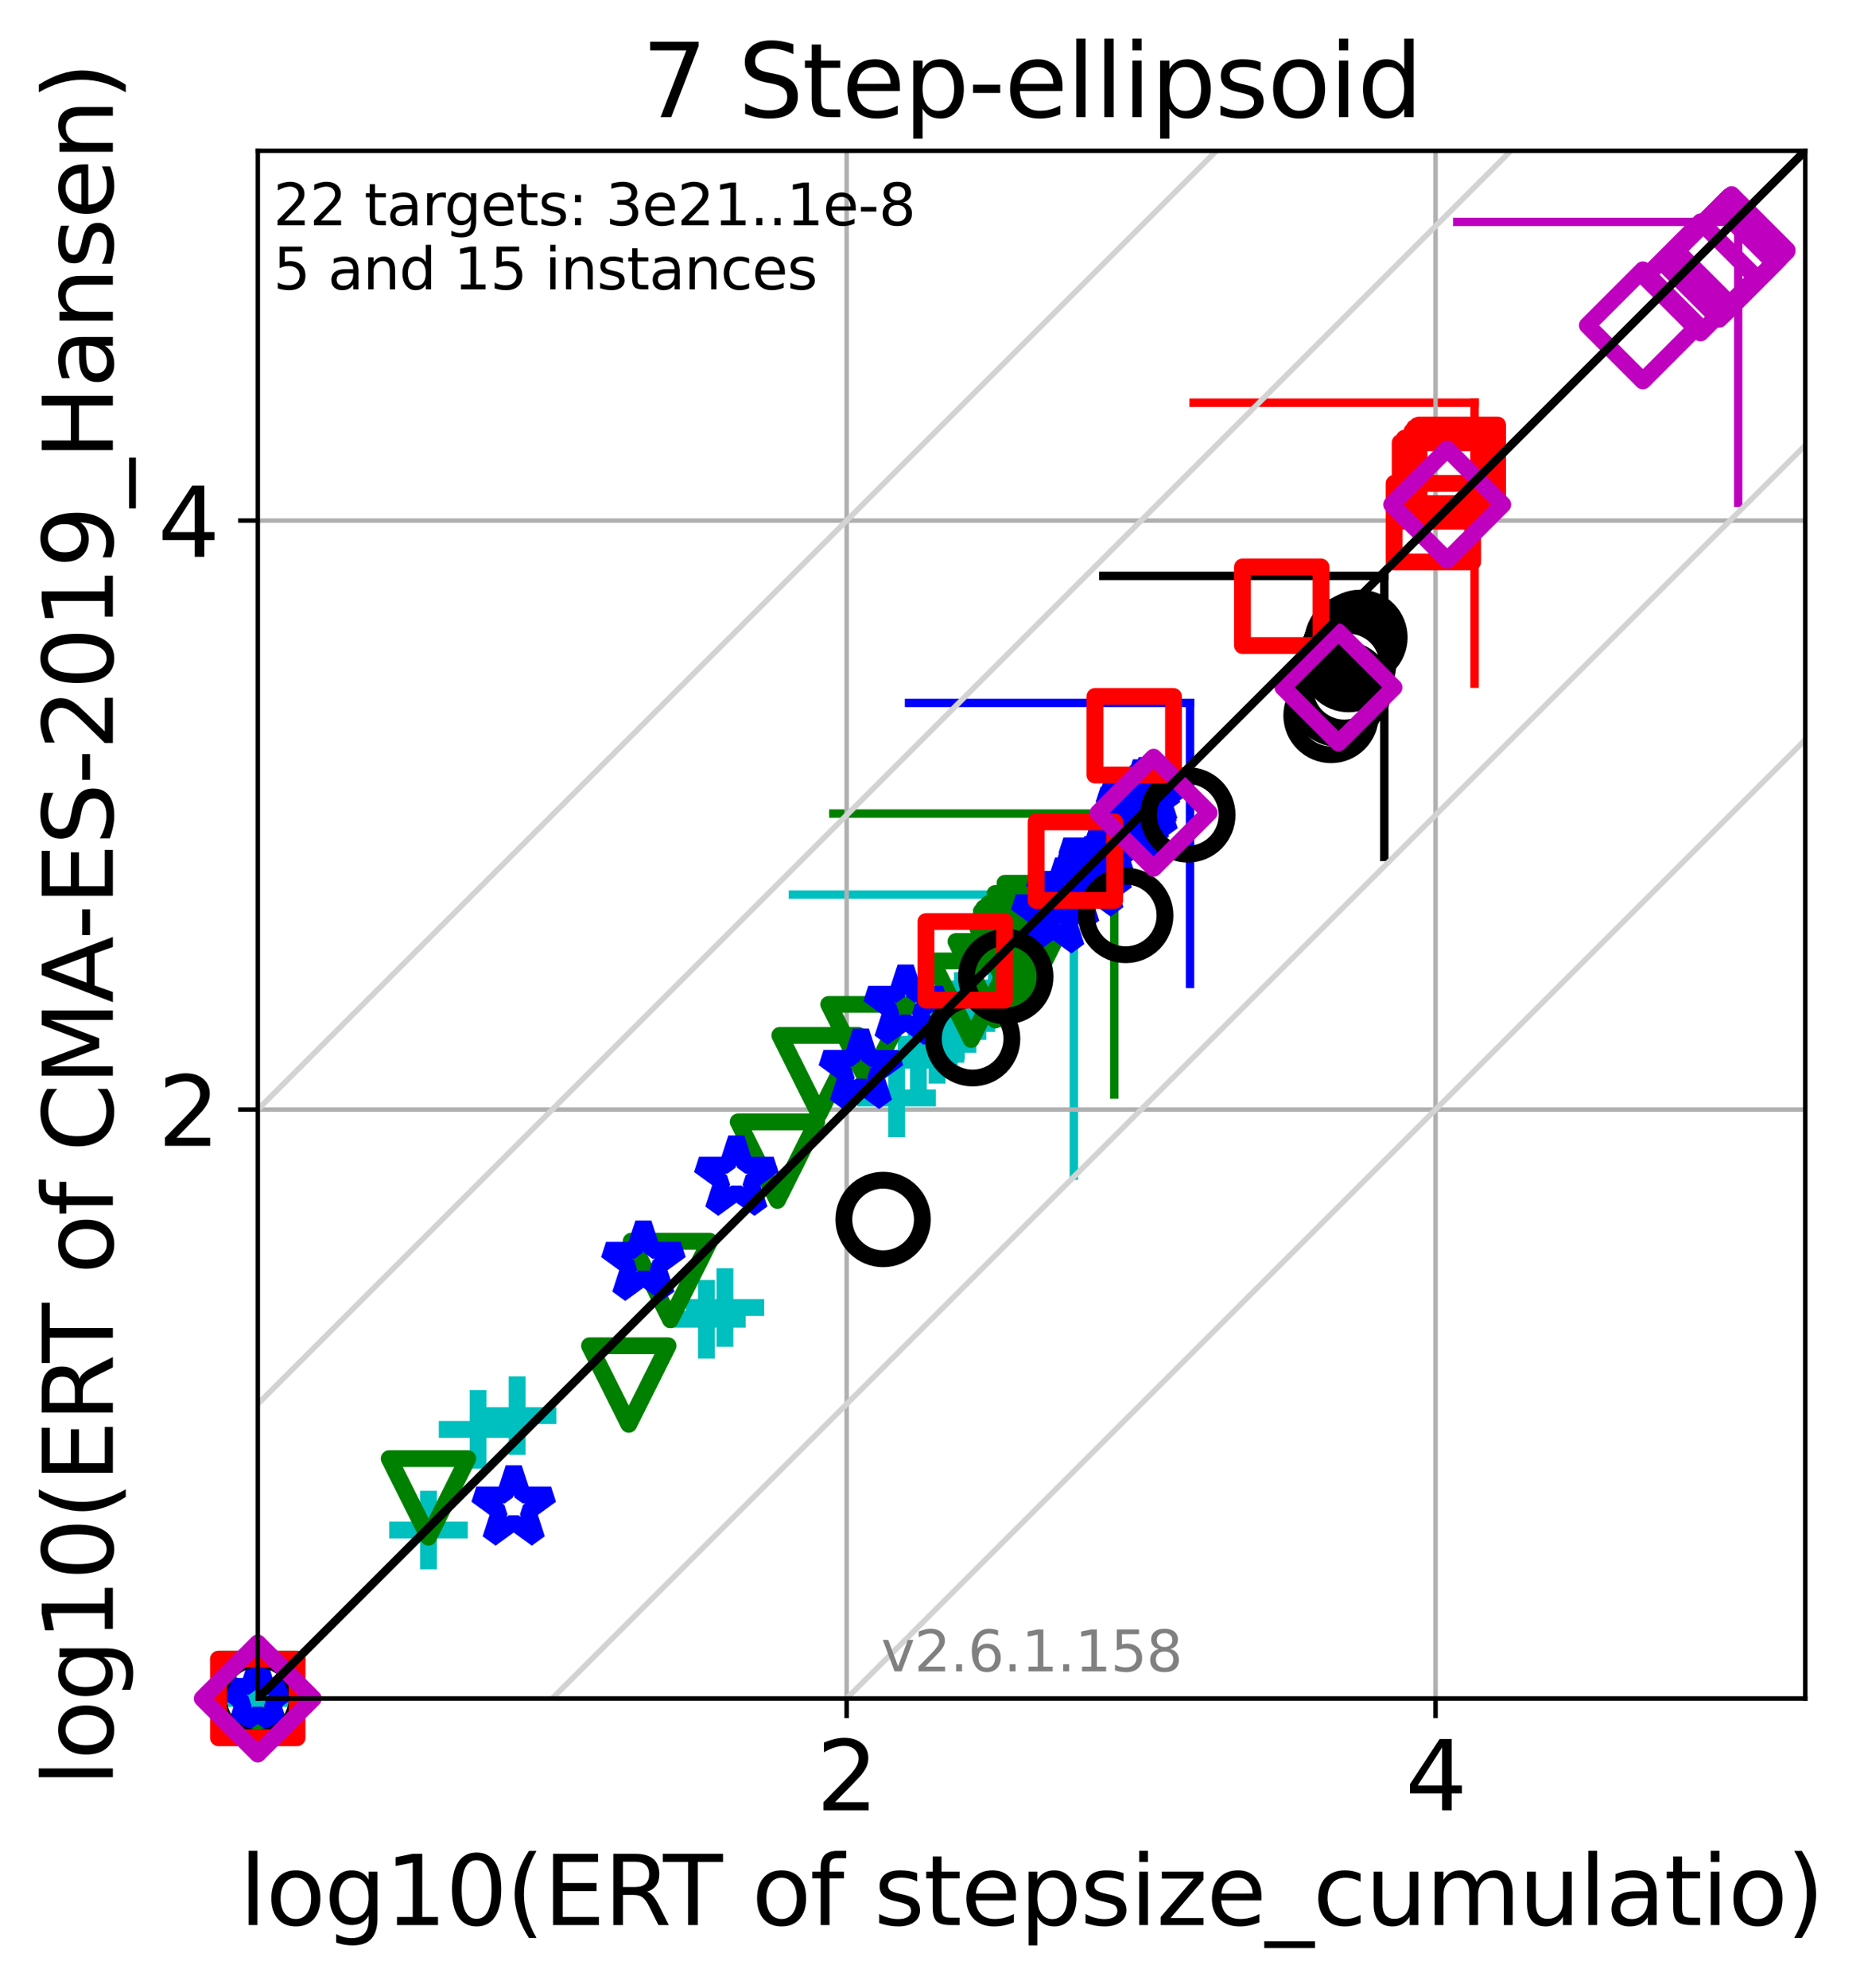 <?xml version="1.0" encoding="utf-8" standalone="no"?>
<!DOCTYPE svg PUBLIC "-//W3C//DTD SVG 1.1//EN"
  "http://www.w3.org/Graphics/SVG/1.1/DTD/svg11.dtd">
<svg xmlns:xlink="http://www.w3.org/1999/xlink" width="332.207pt" height="354.256pt" viewBox="0 0 332.207 354.256" xmlns="http://www.w3.org/2000/svg" version="1.1">
 <defs>
  <style type="text/css">*{stroke-linejoin: round; stroke-linecap: butt}</style>
 </defs>
 <g id="figure_1">
  <g id="patch_1">
   <path d="M 0 354.256 
L 332.207 354.256 
L 332.207 0 
L 0 0 
z
" style="fill: #ffffff"/>
  </g>
  <g id="axes_1">
   <g id="patch_2">
    <path d="M 45.942 302.677 
L 321.742 302.677 
L 321.742 26.877 
L 45.942 26.877 
z
" style="fill: #ffffff"/>
   </g>
   <g id="line2d_1">
    <path d="M 191.384 209.494 
L 191.384 159.419 
" clip-path="url(#p3aa489f247)" style="fill: none; stroke: #00bfbf; stroke-width: 1.5; stroke-linecap: square"/>
   </g>
   <g id="line2d_2">
    <path d="M 141.309 159.419 
L 191.384 159.419 
" clip-path="url(#p3aa489f247)" style="fill: none; stroke: #00bfbf; stroke-width: 1.5; stroke-linecap: square"/>
   </g>
   <g id="line2d_3">
    <path d="M 198.595 195.052 
L 198.595 144.977 
" clip-path="url(#p3aa489f247)" style="fill: none; stroke: #008000; stroke-width: 1.5; stroke-linecap: square"/>
   </g>
   <g id="line2d_4">
    <path d="M 148.521 144.977 
L 198.595 144.977 
" clip-path="url(#p3aa489f247)" style="fill: none; stroke: #008000; stroke-width: 1.5; stroke-linecap: square"/>
   </g>
   <g id="line2d_5">
    <path d="M 212.088 175.334 
L 212.088 125.259 
" clip-path="url(#p3aa489f247)" style="fill: none; stroke: #0000ff; stroke-width: 1.5; stroke-linecap: square"/>
   </g>
   <g id="line2d_6">
    <path d="M 162.013 125.259 
L 212.088 125.259 
" clip-path="url(#p3aa489f247)" style="fill: none; stroke: #0000ff; stroke-width: 1.5; stroke-linecap: square"/>
   </g>
   <g id="line2d_7">
    <path d="M 246.712 152.704 
L 246.712 102.63 
" clip-path="url(#p3aa489f247)" style="fill: none; stroke: #000000; stroke-width: 1.5; stroke-linecap: square"/>
   </g>
   <g id="line2d_8">
    <path d="M 196.637 102.63 
L 246.712 102.63 
" clip-path="url(#p3aa489f247)" style="fill: none; stroke: #000000; stroke-width: 1.5; stroke-linecap: square"/>
   </g>
   <g id="line2d_9">
    <path d="M 262.808 121.84 
L 262.808 71.765 
" clip-path="url(#p3aa489f247)" style="fill: none; stroke: #ff0000; stroke-width: 1.5; stroke-linecap: square"/>
   </g>
   <g id="line2d_10">
    <path d="M 212.733 71.765 
L 262.808 71.765 
" clip-path="url(#p3aa489f247)" style="fill: none; stroke: #ff0000; stroke-width: 1.5; stroke-linecap: square"/>
   </g>
   <g id="line2d_11">
    <path d="M 309.788 89.614 
L 309.788 39.54 
" clip-path="url(#p3aa489f247)" style="fill: none; stroke: #bf00bf; stroke-width: 1.5; stroke-linecap: square"/>
   </g>
   <g id="line2d_12">
    <path d="M 259.713 39.54 
L 309.788 39.54 
" clip-path="url(#p3aa489f247)" style="fill: none; stroke: #bf00bf; stroke-width: 1.5; stroke-linecap: square"/>
   </g>
   <g id="matplotlib.axis_1">
    <g id="xtick_1">
     <g id="line2d_13">
      <path d="M 150.894 302.677 
L 150.894 26.877 
" clip-path="url(#p3aa489f247)" style="fill: none; stroke: #b0b0b0; stroke-width: 0.8; stroke-linecap: square"/>
     </g>
     <g id="line2d_14">
      <defs>
       <path id="m49a9cf59dd" d="M 0 0 
L 0 3.5 
" style="stroke: #000000; stroke-width: 0.8"/>
      </defs>
      <g>
       <use xlink:href="#m49a9cf59dd" x="150.894" y="302.677" style="stroke: #000000; stroke-width: 0.8"/>
      </g>
     </g>
     <g id="text_1">
      <!-- 2 -->
      <g transform="translate(145.486 322.595)scale(0.17 -0.17)">
       <defs>
        <path id="DejaVuSans-32" d="M 1228 531 
L 3431 531 
L 3431 0 
L 469 0 
L 469 531 
Q 828 903 1448 1529 
Q 2069 2156 2228 2338 
Q 2531 2678 2651 2914 
Q 2772 3150 2772 3378 
Q 2772 3750 2511 3984 
Q 2250 4219 1831 4219 
Q 1534 4219 1204 4116 
Q 875 4013 500 3803 
L 500 4441 
Q 881 4594 1212 4672 
Q 1544 4750 1819 4750 
Q 2544 4750 2975 4387 
Q 3406 4025 3406 3419 
Q 3406 3131 3298 2873 
Q 3191 2616 2906 2266 
Q 2828 2175 2409 1742 
Q 1991 1309 1228 531 
z
" transform="scale(0.016)"/>
       </defs>
       <use xlink:href="#DejaVuSans-32"/>
      </g>
     </g>
    </g>
    <g id="xtick_2">
     <g id="line2d_15">
      <path d="M 255.846 302.677 
L 255.846 26.877 
" clip-path="url(#p3aa489f247)" style="fill: none; stroke: #b0b0b0; stroke-width: 0.8; stroke-linecap: square"/>
     </g>
     <g id="line2d_16">
      <g>
       <use xlink:href="#m49a9cf59dd" x="255.846" y="302.677" style="stroke: #000000; stroke-width: 0.8"/>
      </g>
     </g>
     <g id="text_2">
      <!-- 4 -->
      <g transform="translate(250.438 322.595)scale(0.17 -0.17)">
       <defs>
        <path id="DejaVuSans-34" d="M 2419 4116 
L 825 1625 
L 2419 1625 
L 2419 4116 
z
M 2253 4666 
L 3047 4666 
L 3047 1625 
L 3713 1625 
L 3713 1100 
L 3047 1100 
L 3047 0 
L 2419 0 
L 2419 1100 
L 313 1100 
L 313 1709 
L 2253 4666 
z
" transform="scale(0.016)"/>
       </defs>
       <use xlink:href="#DejaVuSans-34"/>
      </g>
     </g>
    </g>
    <g id="text_3">
     <!-- log10(ERT of stepsize_cumulatio) -->
     <g transform="translate(42.677 343.047)scale(0.17 -0.17)">
      <defs>
       <path id="DejaVuSans-6c" d="M 603 4863 
L 1178 4863 
L 1178 0 
L 603 0 
L 603 4863 
z
" transform="scale(0.016)"/>
       <path id="DejaVuSans-6f" d="M 1959 3097 
Q 1497 3097 1228 2736 
Q 959 2375 959 1747 
Q 959 1119 1226 758 
Q 1494 397 1959 397 
Q 2419 397 2687 759 
Q 2956 1122 2956 1747 
Q 2956 2369 2687 2733 
Q 2419 3097 1959 3097 
z
M 1959 3584 
Q 2709 3584 3137 3096 
Q 3566 2609 3566 1747 
Q 3566 888 3137 398 
Q 2709 -91 1959 -91 
Q 1206 -91 779 398 
Q 353 888 353 1747 
Q 353 2609 779 3096 
Q 1206 3584 1959 3584 
z
" transform="scale(0.016)"/>
       <path id="DejaVuSans-67" d="M 2906 1791 
Q 2906 2416 2648 2759 
Q 2391 3103 1925 3103 
Q 1463 3103 1205 2759 
Q 947 2416 947 1791 
Q 947 1169 1205 825 
Q 1463 481 1925 481 
Q 2391 481 2648 825 
Q 2906 1169 2906 1791 
z
M 3481 434 
Q 3481 -459 3084 -895 
Q 2688 -1331 1869 -1331 
Q 1566 -1331 1297 -1286 
Q 1028 -1241 775 -1147 
L 775 -588 
Q 1028 -725 1275 -790 
Q 1522 -856 1778 -856 
Q 2344 -856 2625 -561 
Q 2906 -266 2906 331 
L 2906 616 
Q 2728 306 2450 153 
Q 2172 0 1784 0 
Q 1141 0 747 490 
Q 353 981 353 1791 
Q 353 2603 747 3093 
Q 1141 3584 1784 3584 
Q 2172 3584 2450 3431 
Q 2728 3278 2906 2969 
L 2906 3500 
L 3481 3500 
L 3481 434 
z
" transform="scale(0.016)"/>
       <path id="DejaVuSans-31" d="M 794 531 
L 1825 531 
L 1825 4091 
L 703 3866 
L 703 4441 
L 1819 4666 
L 2450 4666 
L 2450 531 
L 3481 531 
L 3481 0 
L 794 0 
L 794 531 
z
" transform="scale(0.016)"/>
       <path id="DejaVuSans-30" d="M 2034 4250 
Q 1547 4250 1301 3770 
Q 1056 3291 1056 2328 
Q 1056 1369 1301 889 
Q 1547 409 2034 409 
Q 2525 409 2770 889 
Q 3016 1369 3016 2328 
Q 3016 3291 2770 3770 
Q 2525 4250 2034 4250 
z
M 2034 4750 
Q 2819 4750 3233 4129 
Q 3647 3509 3647 2328 
Q 3647 1150 3233 529 
Q 2819 -91 2034 -91 
Q 1250 -91 836 529 
Q 422 1150 422 2328 
Q 422 3509 836 4129 
Q 1250 4750 2034 4750 
z
" transform="scale(0.016)"/>
       <path id="DejaVuSans-28" d="M 1984 4856 
Q 1566 4138 1362 3434 
Q 1159 2731 1159 2009 
Q 1159 1288 1364 580 
Q 1569 -128 1984 -844 
L 1484 -844 
Q 1016 -109 783 600 
Q 550 1309 550 2009 
Q 550 2706 781 3412 
Q 1013 4119 1484 4856 
L 1984 4856 
z
" transform="scale(0.016)"/>
       <path id="DejaVuSans-45" d="M 628 4666 
L 3578 4666 
L 3578 4134 
L 1259 4134 
L 1259 2753 
L 3481 2753 
L 3481 2222 
L 1259 2222 
L 1259 531 
L 3634 531 
L 3634 0 
L 628 0 
L 628 4666 
z
" transform="scale(0.016)"/>
       <path id="DejaVuSans-52" d="M 2841 2188 
Q 3044 2119 3236 1894 
Q 3428 1669 3622 1275 
L 4263 0 
L 3584 0 
L 2988 1197 
Q 2756 1666 2539 1819 
Q 2322 1972 1947 1972 
L 1259 1972 
L 1259 0 
L 628 0 
L 628 4666 
L 2053 4666 
Q 2853 4666 3247 4331 
Q 3641 3997 3641 3322 
Q 3641 2881 3436 2590 
Q 3231 2300 2841 2188 
z
M 1259 4147 
L 1259 2491 
L 2053 2491 
Q 2509 2491 2742 2702 
Q 2975 2913 2975 3322 
Q 2975 3731 2742 3939 
Q 2509 4147 2053 4147 
L 1259 4147 
z
" transform="scale(0.016)"/>
       <path id="DejaVuSans-54" d="M -19 4666 
L 3928 4666 
L 3928 4134 
L 2272 4134 
L 2272 0 
L 1638 0 
L 1638 4134 
L -19 4134 
L -19 4666 
z
" transform="scale(0.016)"/>
       <path id="DejaVuSans-20" transform="scale(0.016)"/>
       <path id="DejaVuSans-66" d="M 2375 4863 
L 2375 4384 
L 1825 4384 
Q 1516 4384 1395 4259 
Q 1275 4134 1275 3809 
L 1275 3500 
L 2222 3500 
L 2222 3053 
L 1275 3053 
L 1275 0 
L 697 0 
L 697 3053 
L 147 3053 
L 147 3500 
L 697 3500 
L 697 3744 
Q 697 4328 969 4595 
Q 1241 4863 1831 4863 
L 2375 4863 
z
" transform="scale(0.016)"/>
       <path id="DejaVuSans-73" d="M 2834 3397 
L 2834 2853 
Q 2591 2978 2328 3040 
Q 2066 3103 1784 3103 
Q 1356 3103 1142 2972 
Q 928 2841 928 2578 
Q 928 2378 1081 2264 
Q 1234 2150 1697 2047 
L 1894 2003 
Q 2506 1872 2764 1633 
Q 3022 1394 3022 966 
Q 3022 478 2636 193 
Q 2250 -91 1575 -91 
Q 1294 -91 989 -36 
Q 684 19 347 128 
L 347 722 
Q 666 556 975 473 
Q 1284 391 1588 391 
Q 1994 391 2212 530 
Q 2431 669 2431 922 
Q 2431 1156 2273 1281 
Q 2116 1406 1581 1522 
L 1381 1569 
Q 847 1681 609 1914 
Q 372 2147 372 2553 
Q 372 3047 722 3315 
Q 1072 3584 1716 3584 
Q 2034 3584 2315 3537 
Q 2597 3491 2834 3397 
z
" transform="scale(0.016)"/>
       <path id="DejaVuSans-74" d="M 1172 4494 
L 1172 3500 
L 2356 3500 
L 2356 3053 
L 1172 3053 
L 1172 1153 
Q 1172 725 1289 603 
Q 1406 481 1766 481 
L 2356 481 
L 2356 0 
L 1766 0 
Q 1100 0 847 248 
Q 594 497 594 1153 
L 594 3053 
L 172 3053 
L 172 3500 
L 594 3500 
L 594 4494 
L 1172 4494 
z
" transform="scale(0.016)"/>
       <path id="DejaVuSans-65" d="M 3597 1894 
L 3597 1613 
L 953 1613 
Q 991 1019 1311 708 
Q 1631 397 2203 397 
Q 2534 397 2845 478 
Q 3156 559 3463 722 
L 3463 178 
Q 3153 47 2828 -22 
Q 2503 -91 2169 -91 
Q 1331 -91 842 396 
Q 353 884 353 1716 
Q 353 2575 817 3079 
Q 1281 3584 2069 3584 
Q 2775 3584 3186 3129 
Q 3597 2675 3597 1894 
z
M 3022 2063 
Q 3016 2534 2758 2815 
Q 2500 3097 2075 3097 
Q 1594 3097 1305 2825 
Q 1016 2553 972 2059 
L 3022 2063 
z
" transform="scale(0.016)"/>
       <path id="DejaVuSans-70" d="M 1159 525 
L 1159 -1331 
L 581 -1331 
L 581 3500 
L 1159 3500 
L 1159 2969 
Q 1341 3281 1617 3432 
Q 1894 3584 2278 3584 
Q 2916 3584 3314 3078 
Q 3713 2572 3713 1747 
Q 3713 922 3314 415 
Q 2916 -91 2278 -91 
Q 1894 -91 1617 61 
Q 1341 213 1159 525 
z
M 3116 1747 
Q 3116 2381 2855 2742 
Q 2594 3103 2138 3103 
Q 1681 3103 1420 2742 
Q 1159 2381 1159 1747 
Q 1159 1113 1420 752 
Q 1681 391 2138 391 
Q 2594 391 2855 752 
Q 3116 1113 3116 1747 
z
" transform="scale(0.016)"/>
       <path id="DejaVuSans-69" d="M 603 3500 
L 1178 3500 
L 1178 0 
L 603 0 
L 603 3500 
z
M 603 4863 
L 1178 4863 
L 1178 4134 
L 603 4134 
L 603 4863 
z
" transform="scale(0.016)"/>
       <path id="DejaVuSans-7a" d="M 353 3500 
L 3084 3500 
L 3084 2975 
L 922 459 
L 3084 459 
L 3084 0 
L 275 0 
L 275 525 
L 2438 3041 
L 353 3041 
L 353 3500 
z
" transform="scale(0.016)"/>
       <path id="DejaVuSans-5f" d="M 3263 -1063 
L 3263 -1509 
L -63 -1509 
L -63 -1063 
L 3263 -1063 
z
" transform="scale(0.016)"/>
       <path id="DejaVuSans-63" d="M 3122 3366 
L 3122 2828 
Q 2878 2963 2633 3030 
Q 2388 3097 2138 3097 
Q 1578 3097 1268 2742 
Q 959 2388 959 1747 
Q 959 1106 1268 751 
Q 1578 397 2138 397 
Q 2388 397 2633 464 
Q 2878 531 3122 666 
L 3122 134 
Q 2881 22 2623 -34 
Q 2366 -91 2075 -91 
Q 1284 -91 818 406 
Q 353 903 353 1747 
Q 353 2603 823 3093 
Q 1294 3584 2113 3584 
Q 2378 3584 2631 3529 
Q 2884 3475 3122 3366 
z
" transform="scale(0.016)"/>
       <path id="DejaVuSans-75" d="M 544 1381 
L 544 3500 
L 1119 3500 
L 1119 1403 
Q 1119 906 1312 657 
Q 1506 409 1894 409 
Q 2359 409 2629 706 
Q 2900 1003 2900 1516 
L 2900 3500 
L 3475 3500 
L 3475 0 
L 2900 0 
L 2900 538 
Q 2691 219 2414 64 
Q 2138 -91 1772 -91 
Q 1169 -91 856 284 
Q 544 659 544 1381 
z
M 1991 3584 
L 1991 3584 
z
" transform="scale(0.016)"/>
       <path id="DejaVuSans-6d" d="M 3328 2828 
Q 3544 3216 3844 3400 
Q 4144 3584 4550 3584 
Q 5097 3584 5394 3201 
Q 5691 2819 5691 2113 
L 5691 0 
L 5113 0 
L 5113 2094 
Q 5113 2597 4934 2840 
Q 4756 3084 4391 3084 
Q 3944 3084 3684 2787 
Q 3425 2491 3425 1978 
L 3425 0 
L 2847 0 
L 2847 2094 
Q 2847 2600 2669 2842 
Q 2491 3084 2119 3084 
Q 1678 3084 1418 2786 
Q 1159 2488 1159 1978 
L 1159 0 
L 581 0 
L 581 3500 
L 1159 3500 
L 1159 2956 
Q 1356 3278 1631 3431 
Q 1906 3584 2284 3584 
Q 2666 3584 2933 3390 
Q 3200 3197 3328 2828 
z
" transform="scale(0.016)"/>
       <path id="DejaVuSans-61" d="M 2194 1759 
Q 1497 1759 1228 1600 
Q 959 1441 959 1056 
Q 959 750 1161 570 
Q 1363 391 1709 391 
Q 2188 391 2477 730 
Q 2766 1069 2766 1631 
L 2766 1759 
L 2194 1759 
z
M 3341 1997 
L 3341 0 
L 2766 0 
L 2766 531 
Q 2569 213 2275 61 
Q 1981 -91 1556 -91 
Q 1019 -91 701 211 
Q 384 513 384 1019 
Q 384 1609 779 1909 
Q 1175 2209 1959 2209 
L 2766 2209 
L 2766 2266 
Q 2766 2663 2505 2880 
Q 2244 3097 1772 3097 
Q 1472 3097 1187 3025 
Q 903 2953 641 2809 
L 641 3341 
Q 956 3463 1253 3523 
Q 1550 3584 1831 3584 
Q 2591 3584 2966 3190 
Q 3341 2797 3341 1997 
z
" transform="scale(0.016)"/>
       <path id="DejaVuSans-29" d="M 513 4856 
L 1013 4856 
Q 1481 4119 1714 3412 
Q 1947 2706 1947 2009 
Q 1947 1309 1714 600 
Q 1481 -109 1013 -844 
L 513 -844 
Q 928 -128 1133 580 
Q 1338 1288 1338 2009 
Q 1338 2731 1133 3434 
Q 928 4138 513 4856 
z
" transform="scale(0.016)"/>
      </defs>
      <use xlink:href="#DejaVuSans-6c"/>
      <use xlink:href="#DejaVuSans-6f" x="27.783"/>
      <use xlink:href="#DejaVuSans-67" x="88.965"/>
      <use xlink:href="#DejaVuSans-31" x="152.441"/>
      <use xlink:href="#DejaVuSans-30" x="216.064"/>
      <use xlink:href="#DejaVuSans-28" x="279.688"/>
      <use xlink:href="#DejaVuSans-45" x="318.701"/>
      <use xlink:href="#DejaVuSans-52" x="381.885"/>
      <use xlink:href="#DejaVuSans-54" x="444.117"/>
      <use xlink:href="#DejaVuSans-20" x="505.201"/>
      <use xlink:href="#DejaVuSans-6f" x="536.988"/>
      <use xlink:href="#DejaVuSans-66" x="598.17"/>
      <use xlink:href="#DejaVuSans-20" x="633.375"/>
      <use xlink:href="#DejaVuSans-73" x="665.162"/>
      <use xlink:href="#DejaVuSans-74" x="717.262"/>
      <use xlink:href="#DejaVuSans-65" x="756.471"/>
      <use xlink:href="#DejaVuSans-70" x="817.994"/>
      <use xlink:href="#DejaVuSans-73" x="881.471"/>
      <use xlink:href="#DejaVuSans-69" x="933.57"/>
      <use xlink:href="#DejaVuSans-7a" x="961.354"/>
      <use xlink:href="#DejaVuSans-65" x="1013.844"/>
      <use xlink:href="#DejaVuSans-5f" x="1075.367"/>
      <use xlink:href="#DejaVuSans-63" x="1125.367"/>
      <use xlink:href="#DejaVuSans-75" x="1180.348"/>
      <use xlink:href="#DejaVuSans-6d" x="1243.727"/>
      <use xlink:href="#DejaVuSans-75" x="1341.139"/>
      <use xlink:href="#DejaVuSans-6c" x="1404.518"/>
      <use xlink:href="#DejaVuSans-61" x="1432.301"/>
      <use xlink:href="#DejaVuSans-74" x="1493.58"/>
      <use xlink:href="#DejaVuSans-69" x="1532.789"/>
      <use xlink:href="#DejaVuSans-6f" x="1560.572"/>
      <use xlink:href="#DejaVuSans-29" x="1621.754"/>
     </g>
    </g>
   </g>
   <g id="matplotlib.axis_2">
    <g id="ytick_1">
     <g id="line2d_17">
      <path d="M 45.942 197.725 
L 321.742 197.725 
" clip-path="url(#p3aa489f247)" style="fill: none; stroke: #b0b0b0; stroke-width: 0.8; stroke-linecap: square"/>
     </g>
     <g id="line2d_18">
      <defs>
       <path id="me714d85d46" d="M 0 0 
L -3.5 0 
" style="stroke: #000000; stroke-width: 0.8"/>
      </defs>
      <g>
       <use xlink:href="#me714d85d46" x="45.942" y="197.725" style="stroke: #000000; stroke-width: 0.8"/>
      </g>
     </g>
     <g id="text_4">
      <!-- 2 -->
      <g transform="translate(28.126 204.184)scale(0.17 -0.17)">
       <use xlink:href="#DejaVuSans-32"/>
      </g>
     </g>
    </g>
    <g id="ytick_2">
     <g id="line2d_19">
      <path d="M 45.942 92.773 
L 321.742 92.773 
" clip-path="url(#p3aa489f247)" style="fill: none; stroke: #b0b0b0; stroke-width: 0.8; stroke-linecap: square"/>
     </g>
     <g id="line2d_20">
      <g>
       <use xlink:href="#me714d85d46" x="45.942" y="92.773" style="stroke: #000000; stroke-width: 0.8"/>
      </g>
     </g>
     <g id="text_5">
      <!-- 4 -->
      <g transform="translate(28.126 99.232)scale(0.17 -0.17)">
       <use xlink:href="#DejaVuSans-34"/>
      </g>
     </g>
    </g>
    <g id="text_6">
     <!-- log10(ERT of CMA-ES-2019_Hansen) -->
     <g transform="translate(20.117 318.342)rotate(-90)scale(0.17 -0.17)">
      <defs>
       <path id="DejaVuSans-43" d="M 4122 4306 
L 4122 3641 
Q 3803 3938 3442 4084 
Q 3081 4231 2675 4231 
Q 1875 4231 1450 3742 
Q 1025 3253 1025 2328 
Q 1025 1406 1450 917 
Q 1875 428 2675 428 
Q 3081 428 3442 575 
Q 3803 722 4122 1019 
L 4122 359 
Q 3791 134 3420 21 
Q 3050 -91 2638 -91 
Q 1578 -91 968 557 
Q 359 1206 359 2328 
Q 359 3453 968 4101 
Q 1578 4750 2638 4750 
Q 3056 4750 3426 4639 
Q 3797 4528 4122 4306 
z
" transform="scale(0.016)"/>
       <path id="DejaVuSans-4d" d="M 628 4666 
L 1569 4666 
L 2759 1491 
L 3956 4666 
L 4897 4666 
L 4897 0 
L 4281 0 
L 4281 4097 
L 3078 897 
L 2444 897 
L 1241 4097 
L 1241 0 
L 628 0 
L 628 4666 
z
" transform="scale(0.016)"/>
       <path id="DejaVuSans-41" d="M 2188 4044 
L 1331 1722 
L 3047 1722 
L 2188 4044 
z
M 1831 4666 
L 2547 4666 
L 4325 0 
L 3669 0 
L 3244 1197 
L 1141 1197 
L 716 0 
L 50 0 
L 1831 4666 
z
" transform="scale(0.016)"/>
       <path id="DejaVuSans-2d" d="M 313 2009 
L 1997 2009 
L 1997 1497 
L 313 1497 
L 313 2009 
z
" transform="scale(0.016)"/>
       <path id="DejaVuSans-53" d="M 3425 4513 
L 3425 3897 
Q 3066 4069 2747 4153 
Q 2428 4238 2131 4238 
Q 1616 4238 1336 4038 
Q 1056 3838 1056 3469 
Q 1056 3159 1242 3001 
Q 1428 2844 1947 2747 
L 2328 2669 
Q 3034 2534 3370 2195 
Q 3706 1856 3706 1288 
Q 3706 609 3251 259 
Q 2797 -91 1919 -91 
Q 1588 -91 1214 -16 
Q 841 59 441 206 
L 441 856 
Q 825 641 1194 531 
Q 1563 422 1919 422 
Q 2459 422 2753 634 
Q 3047 847 3047 1241 
Q 3047 1584 2836 1778 
Q 2625 1972 2144 2069 
L 1759 2144 
Q 1053 2284 737 2584 
Q 422 2884 422 3419 
Q 422 4038 858 4394 
Q 1294 4750 2059 4750 
Q 2388 4750 2728 4690 
Q 3069 4631 3425 4513 
z
" transform="scale(0.016)"/>
       <path id="DejaVuSans-39" d="M 703 97 
L 703 672 
Q 941 559 1184 500 
Q 1428 441 1663 441 
Q 2288 441 2617 861 
Q 2947 1281 2994 2138 
Q 2813 1869 2534 1725 
Q 2256 1581 1919 1581 
Q 1219 1581 811 2004 
Q 403 2428 403 3163 
Q 403 3881 828 4315 
Q 1253 4750 1959 4750 
Q 2769 4750 3195 4129 
Q 3622 3509 3622 2328 
Q 3622 1225 3098 567 
Q 2575 -91 1691 -91 
Q 1453 -91 1209 -44 
Q 966 3 703 97 
z
M 1959 2075 
Q 2384 2075 2632 2365 
Q 2881 2656 2881 3163 
Q 2881 3666 2632 3958 
Q 2384 4250 1959 4250 
Q 1534 4250 1286 3958 
Q 1038 3666 1038 3163 
Q 1038 2656 1286 2365 
Q 1534 2075 1959 2075 
z
" transform="scale(0.016)"/>
       <path id="DejaVuSans-48" d="M 628 4666 
L 1259 4666 
L 1259 2753 
L 3553 2753 
L 3553 4666 
L 4184 4666 
L 4184 0 
L 3553 0 
L 3553 2222 
L 1259 2222 
L 1259 0 
L 628 0 
L 628 4666 
z
" transform="scale(0.016)"/>
       <path id="DejaVuSans-6e" d="M 3513 2113 
L 3513 0 
L 2938 0 
L 2938 2094 
Q 2938 2591 2744 2837 
Q 2550 3084 2163 3084 
Q 1697 3084 1428 2787 
Q 1159 2491 1159 1978 
L 1159 0 
L 581 0 
L 581 3500 
L 1159 3500 
L 1159 2956 
Q 1366 3272 1645 3428 
Q 1925 3584 2291 3584 
Q 2894 3584 3203 3211 
Q 3513 2838 3513 2113 
z
" transform="scale(0.016)"/>
      </defs>
      <use xlink:href="#DejaVuSans-6c"/>
      <use xlink:href="#DejaVuSans-6f" x="27.783"/>
      <use xlink:href="#DejaVuSans-67" x="88.965"/>
      <use xlink:href="#DejaVuSans-31" x="152.441"/>
      <use xlink:href="#DejaVuSans-30" x="216.064"/>
      <use xlink:href="#DejaVuSans-28" x="279.688"/>
      <use xlink:href="#DejaVuSans-45" x="318.701"/>
      <use xlink:href="#DejaVuSans-52" x="381.885"/>
      <use xlink:href="#DejaVuSans-54" x="444.117"/>
      <use xlink:href="#DejaVuSans-20" x="505.201"/>
      <use xlink:href="#DejaVuSans-6f" x="536.988"/>
      <use xlink:href="#DejaVuSans-66" x="598.17"/>
      <use xlink:href="#DejaVuSans-20" x="633.375"/>
      <use xlink:href="#DejaVuSans-43" x="665.162"/>
      <use xlink:href="#DejaVuSans-4d" x="734.986"/>
      <use xlink:href="#DejaVuSans-41" x="821.266"/>
      <use xlink:href="#DejaVuSans-2d" x="887.424"/>
      <use xlink:href="#DejaVuSans-45" x="923.508"/>
      <use xlink:href="#DejaVuSans-53" x="986.691"/>
      <use xlink:href="#DejaVuSans-2d" x="1050.168"/>
      <use xlink:href="#DejaVuSans-32" x="1086.252"/>
      <use xlink:href="#DejaVuSans-30" x="1149.875"/>
      <use xlink:href="#DejaVuSans-31" x="1213.498"/>
      <use xlink:href="#DejaVuSans-39" x="1277.121"/>
      <use xlink:href="#DejaVuSans-5f" x="1340.744"/>
      <use xlink:href="#DejaVuSans-48" x="1390.744"/>
      <use xlink:href="#DejaVuSans-61" x="1465.939"/>
      <use xlink:href="#DejaVuSans-6e" x="1527.219"/>
      <use xlink:href="#DejaVuSans-73" x="1590.598"/>
      <use xlink:href="#DejaVuSans-65" x="1642.697"/>
      <use xlink:href="#DejaVuSans-6e" x="1704.221"/>
      <use xlink:href="#DejaVuSans-29" x="1767.6"/>
     </g>
    </g>
   </g>
   <g id="line2d_21">
    <defs>
     <path id="ma325942eb6" d="M -7 0 
L 7 0 
M 0 7 
L 0 -7 
" style="stroke: #00bfbf; stroke-width: 3"/>
    </defs>
    <g>
     <use xlink:href="#ma325942eb6" x="45.942" y="302.677" style="fill-opacity: 0; stroke: #00bfbf; stroke-width: 3"/>
     <use xlink:href="#ma325942eb6" x="76.367" y="272.656" style="fill-opacity: 0; stroke: #00bfbf; stroke-width: 3"/>
     <use xlink:href="#ma325942eb6" x="85.204" y="254.724" style="fill-opacity: 0; stroke: #00bfbf; stroke-width: 3"/>
     <use xlink:href="#ma325942eb6" x="92.163" y="252.267" style="fill-opacity: 0; stroke: #00bfbf; stroke-width: 3"/>
     <use xlink:href="#ma325942eb6" x="125.902" y="235.099" style="fill-opacity: 0; stroke: #00bfbf; stroke-width: 3"/>
     <use xlink:href="#ma325942eb6" x="129.2" y="233.005" style="fill-opacity: 0; stroke: #00bfbf; stroke-width: 3"/>
     <use xlink:href="#ma325942eb6" x="159.798" y="195.65" style="fill-opacity: 0; stroke: #00bfbf; stroke-width: 3"/>
     <use xlink:href="#ma325942eb6" x="163.673" y="188.924" style="fill-opacity: 0; stroke: #00bfbf; stroke-width: 3"/>
     <use xlink:href="#ma325942eb6" x="167.007" y="186.102" style="fill-opacity: 0; stroke: #00bfbf; stroke-width: 3"/>
     <use xlink:href="#ma325942eb6" x="168.78" y="183.82" style="fill-opacity: 0; stroke: #00bfbf; stroke-width: 3"/>
     <use xlink:href="#ma325942eb6" x="170.366" y="182.381" style="fill-opacity: 0; stroke: #00bfbf; stroke-width: 3"/>
     <use xlink:href="#ma325942eb6" x="170.366" y="181.807" style="fill-opacity: 0; stroke: #00bfbf; stroke-width: 3"/>
     <use xlink:href="#ma325942eb6" x="170.366" y="181.807" style="fill-opacity: 0; stroke: #00bfbf; stroke-width: 3"/>
     <use xlink:href="#ma325942eb6" x="170.366" y="181.807" style="fill-opacity: 0; stroke: #00bfbf; stroke-width: 3"/>
     <use xlink:href="#ma325942eb6" x="170.366" y="181.807" style="fill-opacity: 0; stroke: #00bfbf; stroke-width: 3"/>
     <use xlink:href="#ma325942eb6" x="170.366" y="181.807" style="fill-opacity: 0; stroke: #00bfbf; stroke-width: 3"/>
     <use xlink:href="#ma325942eb6" x="170.366" y="181.807" style="fill-opacity: 0; stroke: #00bfbf; stroke-width: 3"/>
     <use xlink:href="#ma325942eb6" x="170.366" y="181.807" style="fill-opacity: 0; stroke: #00bfbf; stroke-width: 3"/>
     <use xlink:href="#ma325942eb6" x="171.519" y="180.238" style="fill-opacity: 0; stroke: #00bfbf; stroke-width: 3"/>
     <use xlink:href="#ma325942eb6" x="172.459" y="178.809" style="fill-opacity: 0; stroke: #00bfbf; stroke-width: 3"/>
     <use xlink:href="#ma325942eb6" x="177.586" y="176.06" style="fill-opacity: 0; stroke: #00bfbf; stroke-width: 3"/>
     <use xlink:href="#ma325942eb6" x="179.235" y="172.187" style="fill-opacity: 0; stroke: #00bfbf; stroke-width: 3"/>
    </g>
   </g>
   <g id="line2d_22">
    <defs>
     <path id="m265d918fe3" d="M -0 7 
L 7 -7 
L -7 -7 
z
" style="stroke: #008000; stroke-width: 3; stroke-linejoin: miter"/>
    </defs>
    <g>
     <use xlink:href="#m265d918fe3" x="45.942" y="302.677" style="fill-opacity: 0; stroke: #008000; stroke-width: 3; stroke-linejoin: miter"/>
     <use xlink:href="#m265d918fe3" x="76.367" y="266.928" style="fill-opacity: 0; stroke: #008000; stroke-width: 3; stroke-linejoin: miter"/>
     <use xlink:href="#m265d918fe3" x="112.065" y="246.819" style="fill-opacity: 0; stroke: #008000; stroke-width: 3; stroke-linejoin: miter"/>
     <use xlink:href="#m265d918fe3" x="119.482" y="228.193" style="fill-opacity: 0; stroke: #008000; stroke-width: 3; stroke-linejoin: miter"/>
     <use xlink:href="#m265d918fe3" x="138.558" y="206.92" style="fill-opacity: 0; stroke: #008000; stroke-width: 3; stroke-linejoin: miter"/>
     <use xlink:href="#m265d918fe3" x="145.979" y="191.513" style="fill-opacity: 0; stroke: #008000; stroke-width: 3; stroke-linejoin: miter"/>
     <use xlink:href="#m265d918fe3" x="154.704" y="185.984" style="fill-opacity: 0; stroke: #008000; stroke-width: 3; stroke-linejoin: miter"/>
     <use xlink:href="#m265d918fe3" x="173.087" y="178.24" style="fill-opacity: 0; stroke: #008000; stroke-width: 3; stroke-linejoin: miter"/>
     <use xlink:href="#m265d918fe3" x="177.373" y="174.776" style="fill-opacity: 0; stroke: #008000; stroke-width: 3; stroke-linejoin: miter"/>
     <use xlink:href="#m265d918fe3" x="181.27" y="172.466" style="fill-opacity: 0; stroke: #008000; stroke-width: 3; stroke-linejoin: miter"/>
     <use xlink:href="#m265d918fe3" x="181.922" y="169.507" style="fill-opacity: 0; stroke: #008000; stroke-width: 3; stroke-linejoin: miter"/>
     <use xlink:href="#m265d918fe3" x="181.922" y="169.49" style="fill-opacity: 0; stroke: #008000; stroke-width: 3; stroke-linejoin: miter"/>
     <use xlink:href="#m265d918fe3" x="181.922" y="169.49" style="fill-opacity: 0; stroke: #008000; stroke-width: 3; stroke-linejoin: miter"/>
     <use xlink:href="#m265d918fe3" x="181.922" y="169.49" style="fill-opacity: 0; stroke: #008000; stroke-width: 3; stroke-linejoin: miter"/>
     <use xlink:href="#m265d918fe3" x="181.922" y="169.49" style="fill-opacity: 0; stroke: #008000; stroke-width: 3; stroke-linejoin: miter"/>
     <use xlink:href="#m265d918fe3" x="181.922" y="169.49" style="fill-opacity: 0; stroke: #008000; stroke-width: 3; stroke-linejoin: miter"/>
     <use xlink:href="#m265d918fe3" x="181.922" y="169.49" style="fill-opacity: 0; stroke: #008000; stroke-width: 3; stroke-linejoin: miter"/>
     <use xlink:href="#m265d918fe3" x="181.922" y="169.49" style="fill-opacity: 0; stroke: #008000; stroke-width: 3; stroke-linejoin: miter"/>
     <use xlink:href="#m265d918fe3" x="182.339" y="168.787" style="fill-opacity: 0; stroke: #008000; stroke-width: 3; stroke-linejoin: miter"/>
     <use xlink:href="#m265d918fe3" x="183.161" y="168.053" style="fill-opacity: 0; stroke: #008000; stroke-width: 3; stroke-linejoin: miter"/>
     <use xlink:href="#m265d918fe3" x="184.347" y="166.227" style="fill-opacity: 0; stroke: #008000; stroke-width: 3; stroke-linejoin: miter"/>
     <use xlink:href="#m265d918fe3" x="186.104" y="164.402" style="fill-opacity: 0; stroke: #008000; stroke-width: 3; stroke-linejoin: miter"/>
    </g>
   </g>
   <g id="line2d_23">
    <defs>
     <path id="ma5a1d3082f" d="M 0 -7 
L -1.572 -2.163 
L -6.657 -2.163 
L -2.543 0.826 
L -4.114 5.663 
L -0 2.674 
L 4.114 5.663 
L 2.543 0.826 
L 6.657 -2.163 
L 1.572 -2.163 
z
" style="stroke: #0000ff; stroke-width: 3; stroke-linejoin: bevel"/>
    </defs>
    <g>
     <use xlink:href="#ma5a1d3082f" x="45.942" y="302.677" style="fill-opacity: 0; stroke: #0000ff; stroke-width: 3; stroke-linejoin: bevel"/>
     <use xlink:href="#ma5a1d3082f" x="91.556" y="268.569" style="fill-opacity: 0; stroke: #0000ff; stroke-width: 3; stroke-linejoin: bevel"/>
     <use xlink:href="#ma5a1d3082f" x="114.666" y="224.962" style="fill-opacity: 0; stroke: #0000ff; stroke-width: 3; stroke-linejoin: bevel"/>
     <use xlink:href="#ma5a1d3082f" x="131.232" y="209.802" style="fill-opacity: 0; stroke: #0000ff; stroke-width: 3; stroke-linejoin: bevel"/>
     <use xlink:href="#ma5a1d3082f" x="153.436" y="190.762" style="fill-opacity: 0; stroke: #0000ff; stroke-width: 3; stroke-linejoin: bevel"/>
     <use xlink:href="#ma5a1d3082f" x="161.405" y="179.339" style="fill-opacity: 0; stroke: #0000ff; stroke-width: 3; stroke-linejoin: bevel"/>
     <use xlink:href="#ma5a1d3082f" x="187.709" y="163.036" style="fill-opacity: 0; stroke: #0000ff; stroke-width: 3; stroke-linejoin: bevel"/>
     <use xlink:href="#ma5a1d3082f" x="190.382" y="158.855" style="fill-opacity: 0; stroke: #0000ff; stroke-width: 3; stroke-linejoin: bevel"/>
     <use xlink:href="#ma5a1d3082f" x="194.687" y="156.46" style="fill-opacity: 0; stroke: #0000ff; stroke-width: 3; stroke-linejoin: bevel"/>
     <use xlink:href="#ma5a1d3082f" x="196.185" y="152.916" style="fill-opacity: 0; stroke: #0000ff; stroke-width: 3; stroke-linejoin: bevel"/>
     <use xlink:href="#ma5a1d3082f" x="202.124" y="147.181" style="fill-opacity: 0; stroke: #0000ff; stroke-width: 3; stroke-linejoin: bevel"/>
     <use xlink:href="#ma5a1d3082f" x="202.124" y="147.181" style="fill-opacity: 0; stroke: #0000ff; stroke-width: 3; stroke-linejoin: bevel"/>
     <use xlink:href="#ma5a1d3082f" x="202.124" y="147.181" style="fill-opacity: 0; stroke: #0000ff; stroke-width: 3; stroke-linejoin: bevel"/>
     <use xlink:href="#ma5a1d3082f" x="202.124" y="147.181" style="fill-opacity: 0; stroke: #0000ff; stroke-width: 3; stroke-linejoin: bevel"/>
     <use xlink:href="#ma5a1d3082f" x="202.124" y="147.181" style="fill-opacity: 0; stroke: #0000ff; stroke-width: 3; stroke-linejoin: bevel"/>
     <use xlink:href="#ma5a1d3082f" x="202.124" y="147.181" style="fill-opacity: 0; stroke: #0000ff; stroke-width: 3; stroke-linejoin: bevel"/>
     <use xlink:href="#ma5a1d3082f" x="202.124" y="147.181" style="fill-opacity: 0; stroke: #0000ff; stroke-width: 3; stroke-linejoin: bevel"/>
     <use xlink:href="#ma5a1d3082f" x="202.124" y="147.181" style="fill-opacity: 0; stroke: #0000ff; stroke-width: 3; stroke-linejoin: bevel"/>
     <use xlink:href="#ma5a1d3082f" x="202.296" y="146.705" style="fill-opacity: 0; stroke: #0000ff; stroke-width: 3; stroke-linejoin: bevel"/>
     <use xlink:href="#ma5a1d3082f" x="202.807" y="143.866" style="fill-opacity: 0; stroke: #0000ff; stroke-width: 3; stroke-linejoin: bevel"/>
     <use xlink:href="#ma5a1d3082f" x="203.338" y="142.775" style="fill-opacity: 0; stroke: #0000ff; stroke-width: 3; stroke-linejoin: bevel"/>
     <use xlink:href="#ma5a1d3082f" x="204.355" y="142.387" style="fill-opacity: 0; stroke: #0000ff; stroke-width: 3; stroke-linejoin: bevel"/>
    </g>
   </g>
   <g id="line2d_24">
    <defs>
     <path id="mee82e8fa27" d="M 0 7 
C 1.856 7 3.637 6.262 4.95 4.95 
C 6.262 3.637 7 1.856 7 0 
C 7 -1.856 6.262 -3.637 4.95 -4.95 
C 3.637 -6.262 1.856 -7 0 -7 
C -1.856 -7 -3.637 -6.262 -4.95 -4.95 
C -6.262 -3.637 -7 -1.856 -7 0 
C -7 1.856 -6.262 3.637 -4.95 4.95 
C -3.637 6.262 -1.856 7 0 7 
z
" style="stroke: #000000; stroke-width: 3"/>
    </defs>
    <g>
     <use xlink:href="#mee82e8fa27" x="45.942" y="302.677" style="fill-opacity: 0; stroke: #000000; stroke-width: 3"/>
     <use xlink:href="#mee82e8fa27" x="157.393" y="217.315" style="fill-opacity: 0; stroke: #000000; stroke-width: 3"/>
     <use xlink:href="#mee82e8fa27" x="173.344" y="185.102" style="fill-opacity: 0; stroke: #000000; stroke-width: 3"/>
     <use xlink:href="#mee82e8fa27" x="179.248" y="174.044" style="fill-opacity: 0; stroke: #000000; stroke-width: 3"/>
     <use xlink:href="#mee82e8fa27" x="200.627" y="163.135" style="fill-opacity: 0; stroke: #000000; stroke-width: 3"/>
     <use xlink:href="#mee82e8fa27" x="211.696" y="145.217" style="fill-opacity: 0; stroke: #000000; stroke-width: 3"/>
     <use xlink:href="#mee82e8fa27" x="237.223" y="127.496" style="fill-opacity: 0; stroke: #000000; stroke-width: 3"/>
     <use xlink:href="#mee82e8fa27" x="238.379" y="124.569" style="fill-opacity: 0; stroke: #000000; stroke-width: 3"/>
     <use xlink:href="#mee82e8fa27" x="239.573" y="122.729" style="fill-opacity: 0; stroke: #000000; stroke-width: 3"/>
     <use xlink:href="#mee82e8fa27" x="240.34" y="118.434" style="fill-opacity: 0; stroke: #000000; stroke-width: 3"/>
     <use xlink:href="#mee82e8fa27" x="240.461" y="116.04" style="fill-opacity: 0; stroke: #000000; stroke-width: 3"/>
     <use xlink:href="#mee82e8fa27" x="240.461" y="116.04" style="fill-opacity: 0; stroke: #000000; stroke-width: 3"/>
     <use xlink:href="#mee82e8fa27" x="240.461" y="116.04" style="fill-opacity: 0; stroke: #000000; stroke-width: 3"/>
     <use xlink:href="#mee82e8fa27" x="240.461" y="116.04" style="fill-opacity: 0; stroke: #000000; stroke-width: 3"/>
     <use xlink:href="#mee82e8fa27" x="240.461" y="116.04" style="fill-opacity: 0; stroke: #000000; stroke-width: 3"/>
     <use xlink:href="#mee82e8fa27" x="240.461" y="116.04" style="fill-opacity: 0; stroke: #000000; stroke-width: 3"/>
     <use xlink:href="#mee82e8fa27" x="240.461" y="116.04" style="fill-opacity: 0; stroke: #000000; stroke-width: 3"/>
     <use xlink:href="#mee82e8fa27" x="240.461" y="116.04" style="fill-opacity: 0; stroke: #000000; stroke-width: 3"/>
     <use xlink:href="#mee82e8fa27" x="240.894" y="114.592" style="fill-opacity: 0; stroke: #000000; stroke-width: 3"/>
     <use xlink:href="#mee82e8fa27" x="241.021" y="114.262" style="fill-opacity: 0; stroke: #000000; stroke-width: 3"/>
     <use xlink:href="#mee82e8fa27" x="241.985" y="113.781" style="fill-opacity: 0; stroke: #000000; stroke-width: 3"/>
     <use xlink:href="#mee82e8fa27" x="242.369" y="113.587" style="fill-opacity: 0; stroke: #000000; stroke-width: 3"/>
    </g>
   </g>
   <g id="line2d_25">
    <defs>
     <path id="m8fe26a975d" d="M -7 7 
L 7 7 
L 7 -7 
L -7 -7 
z
" style="stroke: #ff0000; stroke-width: 3; stroke-linejoin: miter"/>
    </defs>
    <g>
     <use xlink:href="#m8fe26a975d" x="45.942" y="302.677" style="fill-opacity: 0; stroke: #ff0000; stroke-width: 3; stroke-linejoin: miter"/>
     <use xlink:href="#m8fe26a975d" x="172.03" y="171.217" style="fill-opacity: 0; stroke: #ff0000; stroke-width: 3; stroke-linejoin: miter"/>
     <use xlink:href="#m8fe26a975d" x="191.66" y="153.458" style="fill-opacity: 0; stroke: #ff0000; stroke-width: 3; stroke-linejoin: miter"/>
     <use xlink:href="#m8fe26a975d" x="202.143" y="131.108" style="fill-opacity: 0; stroke: #ff0000; stroke-width: 3; stroke-linejoin: miter"/>
     <use xlink:href="#m8fe26a975d" x="228.434" y="108.034" style="fill-opacity: 0; stroke: #ff0000; stroke-width: 3; stroke-linejoin: miter"/>
     <use xlink:href="#m8fe26a975d" x="255.461" y="93.141" style="fill-opacity: 0; stroke: #ff0000; stroke-width: 3; stroke-linejoin: miter"/>
     <use xlink:href="#m8fe26a975d" x="256.541" y="85.883" style="fill-opacity: 0; stroke: #ff0000; stroke-width: 3; stroke-linejoin: miter"/>
     <use xlink:href="#m8fe26a975d" x="257.287" y="85.101" style="fill-opacity: 0; stroke: #ff0000; stroke-width: 3; stroke-linejoin: miter"/>
     <use xlink:href="#m8fe26a975d" x="258.637" y="83.877" style="fill-opacity: 0; stroke: #ff0000; stroke-width: 3; stroke-linejoin: miter"/>
     <use xlink:href="#m8fe26a975d" x="259.117" y="83.244" style="fill-opacity: 0; stroke: #ff0000; stroke-width: 3; stroke-linejoin: miter"/>
     <use xlink:href="#m8fe26a975d" x="259.185" y="83.234" style="fill-opacity: 0; stroke: #ff0000; stroke-width: 3; stroke-linejoin: miter"/>
     <use xlink:href="#m8fe26a975d" x="259.185" y="83.234" style="fill-opacity: 0; stroke: #ff0000; stroke-width: 3; stroke-linejoin: miter"/>
     <use xlink:href="#m8fe26a975d" x="259.185" y="83.234" style="fill-opacity: 0; stroke: #ff0000; stroke-width: 3; stroke-linejoin: miter"/>
     <use xlink:href="#m8fe26a975d" x="259.185" y="83.234" style="fill-opacity: 0; stroke: #ff0000; stroke-width: 3; stroke-linejoin: miter"/>
     <use xlink:href="#m8fe26a975d" x="259.185" y="83.234" style="fill-opacity: 0; stroke: #ff0000; stroke-width: 3; stroke-linejoin: miter"/>
     <use xlink:href="#m8fe26a975d" x="259.185" y="83.234" style="fill-opacity: 0; stroke: #ff0000; stroke-width: 3; stroke-linejoin: miter"/>
     <use xlink:href="#m8fe26a975d" x="259.185" y="83.234" style="fill-opacity: 0; stroke: #ff0000; stroke-width: 3; stroke-linejoin: miter"/>
     <use xlink:href="#m8fe26a975d" x="259.185" y="83.234" style="fill-opacity: 0; stroke: #ff0000; stroke-width: 3; stroke-linejoin: miter"/>
     <use xlink:href="#m8fe26a975d" x="259.37" y="83.187" style="fill-opacity: 0; stroke: #ff0000; stroke-width: 3; stroke-linejoin: miter"/>
     <use xlink:href="#m8fe26a975d" x="259.379" y="83.117" style="fill-opacity: 0; stroke: #ff0000; stroke-width: 3; stroke-linejoin: miter"/>
     <use xlink:href="#m8fe26a975d" x="259.562" y="82.875" style="fill-opacity: 0; stroke: #ff0000; stroke-width: 3; stroke-linejoin: miter"/>
     <use xlink:href="#m8fe26a975d" x="259.907" y="82.747" style="fill-opacity: 0; stroke: #ff0000; stroke-width: 3; stroke-linejoin: miter"/>
    </g>
   </g>
   <g id="line2d_26">
    <defs>
     <path id="mb66d1b2dce" d="M -0 9.899 
L 9.899 0 
L 0 -9.899 
L -9.899 -0 
z
" style="stroke: #bf00bf; stroke-width: 3; stroke-linejoin: miter"/>
    </defs>
    <g>
     <use xlink:href="#mb66d1b2dce" x="45.942" y="302.677" style="fill-opacity: 0; stroke: #bf00bf; stroke-width: 3; stroke-linejoin: miter"/>
     <use xlink:href="#mb66d1b2dce" x="205.6" y="144.834" style="fill-opacity: 0; stroke: #bf00bf; stroke-width: 3; stroke-linejoin: miter"/>
     <use xlink:href="#mb66d1b2dce" x="238.543" y="122.504" style="fill-opacity: 0; stroke: #bf00bf; stroke-width: 3; stroke-linejoin: miter"/>
     <use xlink:href="#mb66d1b2dce" x="257.929" y="89.916" style="fill-opacity: 0; stroke: #bf00bf; stroke-width: 3; stroke-linejoin: miter"/>
     <use xlink:href="#mb66d1b2dce" x="292.797" y="57.983" style="fill-opacity: 0; stroke: #bf00bf; stroke-width: 3; stroke-linejoin: miter"/>
     <use xlink:href="#mb66d1b2dce" x="303.076" y="49.436" style="fill-opacity: 0; stroke: #bf00bf; stroke-width: 3; stroke-linejoin: miter"/>
     <use xlink:href="#mb66d1b2dce" x="306.415" y="46.999" style="fill-opacity: 0; stroke: #bf00bf; stroke-width: 3; stroke-linejoin: miter"/>
     <use xlink:href="#mb66d1b2dce" x="307.175" y="46.233" style="fill-opacity: 0; stroke: #bf00bf; stroke-width: 3; stroke-linejoin: miter"/>
     <use xlink:href="#mb66d1b2dce" x="308.024" y="45.126" style="fill-opacity: 0; stroke: #bf00bf; stroke-width: 3; stroke-linejoin: miter"/>
     <use xlink:href="#mb66d1b2dce" x="308.206" y="44.944" style="fill-opacity: 0; stroke: #bf00bf; stroke-width: 3; stroke-linejoin: miter"/>
     <use xlink:href="#mb66d1b2dce" x="308.206" y="44.944" style="fill-opacity: 0; stroke: #bf00bf; stroke-width: 3; stroke-linejoin: miter"/>
     <use xlink:href="#mb66d1b2dce" x="308.206" y="44.944" style="fill-opacity: 0; stroke: #bf00bf; stroke-width: 3; stroke-linejoin: miter"/>
     <use xlink:href="#mb66d1b2dce" x="308.206" y="44.944" style="fill-opacity: 0; stroke: #bf00bf; stroke-width: 3; stroke-linejoin: miter"/>
     <use xlink:href="#mb66d1b2dce" x="308.206" y="44.944" style="fill-opacity: 0; stroke: #bf00bf; stroke-width: 3; stroke-linejoin: miter"/>
     <use xlink:href="#mb66d1b2dce" x="308.206" y="44.944" style="fill-opacity: 0; stroke: #bf00bf; stroke-width: 3; stroke-linejoin: miter"/>
     <use xlink:href="#mb66d1b2dce" x="308.206" y="44.944" style="fill-opacity: 0; stroke: #bf00bf; stroke-width: 3; stroke-linejoin: miter"/>
     <use xlink:href="#mb66d1b2dce" x="308.206" y="44.944" style="fill-opacity: 0; stroke: #bf00bf; stroke-width: 3; stroke-linejoin: miter"/>
     <use xlink:href="#mb66d1b2dce" x="308.206" y="44.944" style="fill-opacity: 0; stroke: #bf00bf; stroke-width: 3; stroke-linejoin: miter"/>
     <use xlink:href="#mb66d1b2dce" x="308.26" y="44.897" style="fill-opacity: 0; stroke: #bf00bf; stroke-width: 3; stroke-linejoin: miter"/>
     <use xlink:href="#mb66d1b2dce" x="308.528" y="44.857" style="fill-opacity: 0; stroke: #bf00bf; stroke-width: 3; stroke-linejoin: miter"/>
     <use xlink:href="#mb66d1b2dce" x="308.579" y="44.699" style="fill-opacity: 0; stroke: #bf00bf; stroke-width: 3; stroke-linejoin: miter"/>
     <use xlink:href="#mb66d1b2dce" x="308.609" y="44.576" style="fill-opacity: 0; stroke: #bf00bf; stroke-width: 3; stroke-linejoin: miter"/>
    </g>
   </g>
   <g id="line2d_27">
    <path d="M 45.942 302.677 
L 321.742 26.877 
" clip-path="url(#p3aa489f247)" style="fill: none; stroke: #000000; stroke-width: 1.5; stroke-linecap: square"/>
   </g>
   <g id="line2d_28">
    <path d="M 98.418 302.677 
L 333.207 67.888 
" clip-path="url(#p3aa489f247)" style="fill: none; stroke: #d3d3d3; stroke-linecap: square"/>
   </g>
   <g id="line2d_29">
    <path d="M 150.894 302.677 
L 333.207 120.364 
" clip-path="url(#p3aa489f247)" style="fill: none; stroke: #d3d3d3; stroke-linecap: square"/>
   </g>
   <g id="line2d_30">
    <path d="M 45.942 250.201 
L 297.143 -1 
" clip-path="url(#p3aa489f247)" style="fill: none; stroke: #d3d3d3; stroke-linecap: square"/>
   </g>
   <g id="line2d_31">
    <path d="M 45.942 197.725 
L 244.667 -1 
" clip-path="url(#p3aa489f247)" style="fill: none; stroke: #d3d3d3; stroke-linecap: square"/>
   </g>
   <g id="patch_3">
    <path d="M 45.942 302.677 
L 45.942 26.877 
" style="fill: none; stroke: #000000; stroke-width: 0.8; stroke-linejoin: miter; stroke-linecap: square"/>
   </g>
   <g id="patch_4">
    <path d="M 321.742 302.677 
L 321.742 26.877 
" style="fill: none; stroke: #000000; stroke-width: 0.8; stroke-linejoin: miter; stroke-linecap: square"/>
   </g>
   <g id="patch_5">
    <path d="M 45.942 302.677 
L 321.742 302.677 
" style="fill: none; stroke: #000000; stroke-width: 0.8; stroke-linejoin: miter; stroke-linecap: square"/>
   </g>
   <g id="patch_6">
    <path d="M 45.942 26.877 
L 321.742 26.877 
" style="fill: none; stroke: #000000; stroke-width: 0.8; stroke-linejoin: miter; stroke-linecap: square"/>
   </g>
   <g id="text_7">
    <!-- 22 targets: 3e21..1e-8 -->
    <g transform="translate(48.7 40.144)scale(0.102 -0.102)">
     <defs>
      <path id="DejaVuSans-72" d="M 2631 2963 
Q 2534 3019 2420 3045 
Q 2306 3072 2169 3072 
Q 1681 3072 1420 2755 
Q 1159 2438 1159 1844 
L 1159 0 
L 581 0 
L 581 3500 
L 1159 3500 
L 1159 2956 
Q 1341 3275 1631 3429 
Q 1922 3584 2338 3584 
Q 2397 3584 2469 3576 
Q 2541 3569 2628 3553 
L 2631 2963 
z
" transform="scale(0.016)"/>
      <path id="DejaVuSans-3a" d="M 750 794 
L 1409 794 
L 1409 0 
L 750 0 
L 750 794 
z
M 750 3309 
L 1409 3309 
L 1409 2516 
L 750 2516 
L 750 3309 
z
" transform="scale(0.016)"/>
      <path id="DejaVuSans-33" d="M 2597 2516 
Q 3050 2419 3304 2112 
Q 3559 1806 3559 1356 
Q 3559 666 3084 287 
Q 2609 -91 1734 -91 
Q 1441 -91 1130 -33 
Q 819 25 488 141 
L 488 750 
Q 750 597 1062 519 
Q 1375 441 1716 441 
Q 2309 441 2620 675 
Q 2931 909 2931 1356 
Q 2931 1769 2642 2001 
Q 2353 2234 1838 2234 
L 1294 2234 
L 1294 2753 
L 1863 2753 
Q 2328 2753 2575 2939 
Q 2822 3125 2822 3475 
Q 2822 3834 2567 4026 
Q 2313 4219 1838 4219 
Q 1578 4219 1281 4162 
Q 984 4106 628 3988 
L 628 4550 
Q 988 4650 1302 4700 
Q 1616 4750 1894 4750 
Q 2613 4750 3031 4423 
Q 3450 4097 3450 3541 
Q 3450 3153 3228 2886 
Q 3006 2619 2597 2516 
z
" transform="scale(0.016)"/>
      <path id="DejaVuSans-2e" d="M 684 794 
L 1344 794 
L 1344 0 
L 684 0 
L 684 794 
z
" transform="scale(0.016)"/>
      <path id="DejaVuSans-38" d="M 2034 2216 
Q 1584 2216 1326 1975 
Q 1069 1734 1069 1313 
Q 1069 891 1326 650 
Q 1584 409 2034 409 
Q 2484 409 2743 651 
Q 3003 894 3003 1313 
Q 3003 1734 2745 1975 
Q 2488 2216 2034 2216 
z
M 1403 2484 
Q 997 2584 770 2862 
Q 544 3141 544 3541 
Q 544 4100 942 4425 
Q 1341 4750 2034 4750 
Q 2731 4750 3128 4425 
Q 3525 4100 3525 3541 
Q 3525 3141 3298 2862 
Q 3072 2584 2669 2484 
Q 3125 2378 3379 2068 
Q 3634 1759 3634 1313 
Q 3634 634 3220 271 
Q 2806 -91 2034 -91 
Q 1263 -91 848 271 
Q 434 634 434 1313 
Q 434 1759 690 2068 
Q 947 2378 1403 2484 
z
M 1172 3481 
Q 1172 3119 1398 2916 
Q 1625 2713 2034 2713 
Q 2441 2713 2670 2916 
Q 2900 3119 2900 3481 
Q 2900 3844 2670 4047 
Q 2441 4250 2034 4250 
Q 1625 4250 1398 4047 
Q 1172 3844 1172 3481 
z
" transform="scale(0.016)"/>
     </defs>
     <use xlink:href="#DejaVuSans-32"/>
     <use xlink:href="#DejaVuSans-32" x="63.623"/>
     <use xlink:href="#DejaVuSans-20" x="127.246"/>
     <use xlink:href="#DejaVuSans-74" x="159.033"/>
     <use xlink:href="#DejaVuSans-61" x="198.242"/>
     <use xlink:href="#DejaVuSans-72" x="259.521"/>
     <use xlink:href="#DejaVuSans-67" x="298.885"/>
     <use xlink:href="#DejaVuSans-65" x="362.361"/>
     <use xlink:href="#DejaVuSans-74" x="423.885"/>
     <use xlink:href="#DejaVuSans-73" x="463.094"/>
     <use xlink:href="#DejaVuSans-3a" x="515.193"/>
     <use xlink:href="#DejaVuSans-20" x="548.885"/>
     <use xlink:href="#DejaVuSans-33" x="580.672"/>
     <use xlink:href="#DejaVuSans-65" x="644.295"/>
     <use xlink:href="#DejaVuSans-32" x="705.818"/>
     <use xlink:href="#DejaVuSans-31" x="769.441"/>
     <use xlink:href="#DejaVuSans-2e" x="833.064"/>
     <use xlink:href="#DejaVuSans-2e" x="864.852"/>
     <use xlink:href="#DejaVuSans-31" x="896.639"/>
     <use xlink:href="#DejaVuSans-65" x="960.262"/>
     <use xlink:href="#DejaVuSans-2d" x="1021.785"/>
     <use xlink:href="#DejaVuSans-38" x="1057.869"/>
    </g>
    <!-- 5 and 15 instances -->
    <g transform="translate(48.7 51.565)scale(0.102 -0.102)">
     <defs>
      <path id="DejaVuSans-35" d="M 691 4666 
L 3169 4666 
L 3169 4134 
L 1269 4134 
L 1269 2991 
Q 1406 3038 1543 3061 
Q 1681 3084 1819 3084 
Q 2600 3084 3056 2656 
Q 3513 2228 3513 1497 
Q 3513 744 3044 326 
Q 2575 -91 1722 -91 
Q 1428 -91 1123 -41 
Q 819 9 494 109 
L 494 744 
Q 775 591 1075 516 
Q 1375 441 1709 441 
Q 2250 441 2565 725 
Q 2881 1009 2881 1497 
Q 2881 1984 2565 2268 
Q 2250 2553 1709 2553 
Q 1456 2553 1204 2497 
Q 953 2441 691 2322 
L 691 4666 
z
" transform="scale(0.016)"/>
      <path id="DejaVuSans-64" d="M 2906 2969 
L 2906 4863 
L 3481 4863 
L 3481 0 
L 2906 0 
L 2906 525 
Q 2725 213 2448 61 
Q 2172 -91 1784 -91 
Q 1150 -91 751 415 
Q 353 922 353 1747 
Q 353 2572 751 3078 
Q 1150 3584 1784 3584 
Q 2172 3584 2448 3432 
Q 2725 3281 2906 2969 
z
M 947 1747 
Q 947 1113 1208 752 
Q 1469 391 1925 391 
Q 2381 391 2643 752 
Q 2906 1113 2906 1747 
Q 2906 2381 2643 2742 
Q 2381 3103 1925 3103 
Q 1469 3103 1208 2742 
Q 947 2381 947 1747 
z
" transform="scale(0.016)"/>
     </defs>
     <use xlink:href="#DejaVuSans-35"/>
     <use xlink:href="#DejaVuSans-20" x="63.623"/>
     <use xlink:href="#DejaVuSans-61" x="95.41"/>
     <use xlink:href="#DejaVuSans-6e" x="156.689"/>
     <use xlink:href="#DejaVuSans-64" x="220.068"/>
     <use xlink:href="#DejaVuSans-20" x="283.545"/>
     <use xlink:href="#DejaVuSans-31" x="315.332"/>
     <use xlink:href="#DejaVuSans-35" x="378.955"/>
     <use xlink:href="#DejaVuSans-20" x="442.578"/>
     <use xlink:href="#DejaVuSans-69" x="474.365"/>
     <use xlink:href="#DejaVuSans-6e" x="502.148"/>
     <use xlink:href="#DejaVuSans-73" x="565.527"/>
     <use xlink:href="#DejaVuSans-74" x="617.627"/>
     <use xlink:href="#DejaVuSans-61" x="656.836"/>
     <use xlink:href="#DejaVuSans-6e" x="718.115"/>
     <use xlink:href="#DejaVuSans-63" x="781.494"/>
     <use xlink:href="#DejaVuSans-65" x="836.475"/>
     <use xlink:href="#DejaVuSans-73" x="897.998"/>
    </g>
   </g>
   <g id="text_8">
    <!-- v2.6.1.158 -->
    <g style="fill: #808080" transform="translate(157.028 297.839)scale(0.1 -0.1)">
     <defs>
      <path id="DejaVuSans-76" d="M 191 3500 
L 800 3500 
L 1894 563 
L 2988 3500 
L 3597 3500 
L 2284 0 
L 1503 0 
L 191 3500 
z
" transform="scale(0.016)"/>
      <path id="DejaVuSans-36" d="M 2113 2584 
Q 1688 2584 1439 2293 
Q 1191 2003 1191 1497 
Q 1191 994 1439 701 
Q 1688 409 2113 409 
Q 2538 409 2786 701 
Q 3034 994 3034 1497 
Q 3034 2003 2786 2293 
Q 2538 2584 2113 2584 
z
M 3366 4563 
L 3366 3988 
Q 3128 4100 2886 4159 
Q 2644 4219 2406 4219 
Q 1781 4219 1451 3797 
Q 1122 3375 1075 2522 
Q 1259 2794 1537 2939 
Q 1816 3084 2150 3084 
Q 2853 3084 3261 2657 
Q 3669 2231 3669 1497 
Q 3669 778 3244 343 
Q 2819 -91 2113 -91 
Q 1303 -91 875 529 
Q 447 1150 447 2328 
Q 447 3434 972 4092 
Q 1497 4750 2381 4750 
Q 2619 4750 2861 4703 
Q 3103 4656 3366 4563 
z
" transform="scale(0.016)"/>
     </defs>
     <use xlink:href="#DejaVuSans-76"/>
     <use xlink:href="#DejaVuSans-32" x="59.18"/>
     <use xlink:href="#DejaVuSans-2e" x="122.803"/>
     <use xlink:href="#DejaVuSans-36" x="154.59"/>
     <use xlink:href="#DejaVuSans-2e" x="218.213"/>
     <use xlink:href="#DejaVuSans-31" x="250"/>
     <use xlink:href="#DejaVuSans-2e" x="313.623"/>
     <use xlink:href="#DejaVuSans-31" x="345.41"/>
     <use xlink:href="#DejaVuSans-35" x="409.033"/>
     <use xlink:href="#DejaVuSans-38" x="472.656"/>
    </g>
   </g>
   <g id="text_9">
    <!-- 7 Step-ellipsoid -->
    <g transform="translate(114.353 20.877)scale(0.18 -0.18)">
     <defs>
      <path id="DejaVuSans-37" d="M 525 4666 
L 3525 4666 
L 3525 4397 
L 1831 0 
L 1172 0 
L 2766 4134 
L 525 4134 
L 525 4666 
z
" transform="scale(0.016)"/>
     </defs>
     <use xlink:href="#DejaVuSans-37"/>
     <use xlink:href="#DejaVuSans-20" x="63.623"/>
     <use xlink:href="#DejaVuSans-53" x="95.41"/>
     <use xlink:href="#DejaVuSans-74" x="158.887"/>
     <use xlink:href="#DejaVuSans-65" x="198.096"/>
     <use xlink:href="#DejaVuSans-70" x="259.619"/>
     <use xlink:href="#DejaVuSans-2d" x="323.096"/>
     <use xlink:href="#DejaVuSans-65" x="359.18"/>
     <use xlink:href="#DejaVuSans-6c" x="420.703"/>
     <use xlink:href="#DejaVuSans-6c" x="448.486"/>
     <use xlink:href="#DejaVuSans-69" x="476.27"/>
     <use xlink:href="#DejaVuSans-70" x="504.053"/>
     <use xlink:href="#DejaVuSans-73" x="567.529"/>
     <use xlink:href="#DejaVuSans-6f" x="619.629"/>
     <use xlink:href="#DejaVuSans-69" x="680.811"/>
     <use xlink:href="#DejaVuSans-64" x="708.594"/>
    </g>
   </g>
  </g>
 </g>
 <defs>
  <clipPath id="p3aa489f247">
   <rect x="45.942" y="26.877" width="275.8" height="275.8"/>
  </clipPath>
 </defs>
</svg>
